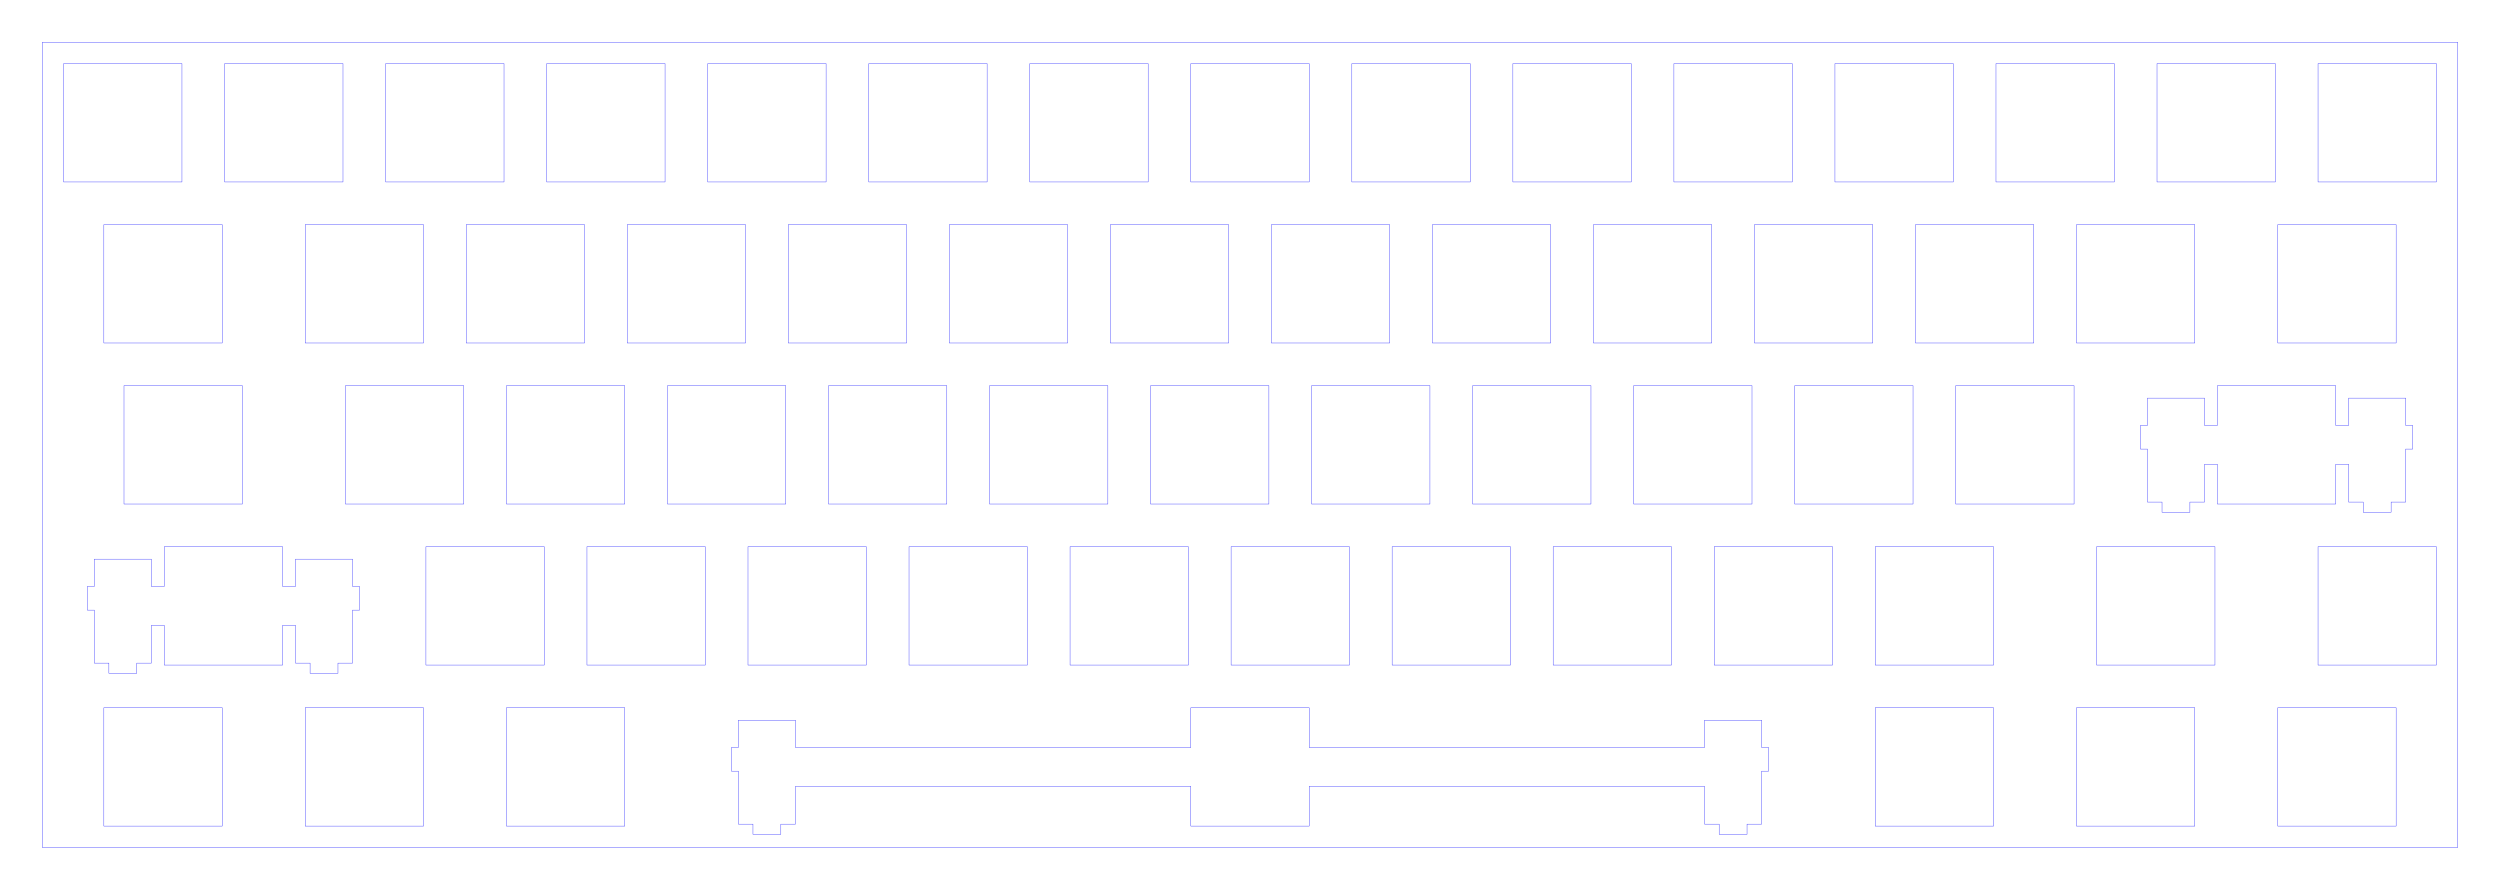 <?xml version="1.0"?>
<!-- Generated by SVGo -->
<svg width="295.752mm" height="105.252mm"
     viewBox="0.000 0.000 295.752 105.252"
     xmlns="http://www.w3.org/2000/svg" 
     xmlns:xlink="http://www.w3.org/1999/xlink">
<polygon points="290.752,100.251 5.001,100.251 5.001,5.001 290.752,5.001" style="fill:none;stroke-width:0.01mm;stroke:blue"/>
<polygon points="140.876,83.726 140.876,88.426 94.101,88.426 94.101,85.196 87.351,85.196 87.351,88.426 86.526,88.426 86.526,91.226 87.351,91.226 87.351,97.495 89.076,97.495 89.076,98.696 92.376,98.696 92.376,97.495 94.101,97.495 94.101,93.025 140.876,93.025 140.876,97.726 154.876,97.726 154.876,93.025 201.651,93.025 201.651,97.495 203.376,97.495 203.376,98.696 206.676,98.696 206.676,97.495 208.401,97.495 208.401,91.226 209.226,91.226 209.226,88.426 208.401,88.426 208.401,85.196 201.651,85.196 201.651,88.426 154.876,88.426 154.876,83.726" style="fill:none;stroke-width:0.01mm;stroke:blue"/>
<polygon points="12.288,83.726 12.288,97.726 26.288,97.726 26.288,83.726" style="fill:none;stroke-width:0.01mm;stroke:blue"/>
<polygon points="36.101,83.726 36.101,97.726 50.101,97.726 50.101,83.726" style="fill:none;stroke-width:0.01mm;stroke:blue"/>
<polygon points="59.913,83.726 59.913,97.726 73.913,97.726 73.913,83.726" style="fill:none;stroke-width:0.01mm;stroke:blue"/>
<polygon points="221.838,83.726 221.838,97.726 235.838,97.726 235.838,83.726" style="fill:none;stroke-width:0.01mm;stroke:blue"/>
<polygon points="245.651,83.726 245.651,97.726 259.650,97.726 259.650,83.726" style="fill:none;stroke-width:0.01mm;stroke:blue"/>
<polygon points="269.463,83.726 269.463,97.726 283.463,97.726 283.463,83.726" style="fill:none;stroke-width:0.01mm;stroke:blue"/>
<polygon points="19.432,64.676 19.432,69.376 17.907,69.376 17.907,66.146 11.157,66.146 11.157,69.376 10.332,69.376 10.332,72.176 11.157,72.176 11.157,78.446 12.882,78.446 12.882,79.646 16.182,79.646 16.182,78.446 17.907,78.446 17.907,73.976 19.432,73.976 19.432,78.676 33.432,78.676 33.432,73.976 34.957,73.976 34.957,78.446 36.682,78.446 36.682,79.646 39.982,79.646 39.982,78.446 41.707,78.446 41.707,72.176 42.532,72.176 42.532,69.376 41.707,69.376 41.707,66.146 34.957,66.146 34.957,69.376 33.432,69.376 33.432,64.676" style="fill:none;stroke-width:0.01mm;stroke:blue"/>
<polygon points="50.388,64.676 50.388,78.676 64.388,78.676 64.388,64.676" style="fill:none;stroke-width:0.01mm;stroke:blue"/>
<polygon points="69.438,64.676 69.438,78.676 83.438,78.676 83.438,64.676" style="fill:none;stroke-width:0.01mm;stroke:blue"/>
<polygon points="88.488,64.676 88.488,78.676 102.488,78.676 102.488,64.676" style="fill:none;stroke-width:0.01mm;stroke:blue"/>
<polygon points="107.538,64.676 107.538,78.676 121.538,78.676 121.538,64.676" style="fill:none;stroke-width:0.01mm;stroke:blue"/>
<polygon points="126.588,64.676 126.588,78.676 140.588,78.676 140.588,64.676" style="fill:none;stroke-width:0.01mm;stroke:blue"/>
<polygon points="145.638,64.676 145.638,78.676 159.638,78.676 159.638,64.676" style="fill:none;stroke-width:0.01mm;stroke:blue"/>
<polygon points="164.688,64.676 164.688,78.676 178.688,78.676 178.688,64.676" style="fill:none;stroke-width:0.01mm;stroke:blue"/>
<polygon points="183.738,64.676 183.738,78.676 197.738,78.676 197.738,64.676" style="fill:none;stroke-width:0.01mm;stroke:blue"/>
<polygon points="202.788,64.676 202.788,78.676 216.788,78.676 216.788,64.676" style="fill:none;stroke-width:0.01mm;stroke:blue"/>
<polygon points="221.838,64.676 221.838,78.676 235.838,78.676 235.838,64.676" style="fill:none;stroke-width:0.01mm;stroke:blue"/>
<polygon points="248.032,64.676 248.032,78.676 262.032,78.676 262.032,64.676" style="fill:none;stroke-width:0.01mm;stroke:blue"/>
<polygon points="274.226,64.676 274.226,78.676 288.226,78.676 288.226,64.676" style="fill:none;stroke-width:0.01mm;stroke:blue"/>
<polygon points="262.319,45.626 262.319,50.326 260.794,50.326 260.794,47.096 254.044,47.096 254.044,50.326 253.219,50.326 253.219,53.126 254.044,53.126 254.044,59.395 255.769,59.395 255.769,60.596 259.068,60.596 259.068,59.395 260.794,59.395 260.794,54.926 262.319,54.926 262.319,59.626 276.319,59.626 276.319,54.926 277.844,54.926 277.844,59.395 279.569,59.395 279.569,60.596 282.869,60.596 282.869,59.395 284.594,59.395 284.594,53.126 285.419,53.126 285.419,50.326 284.594,50.326 284.594,47.096 277.844,47.096 277.844,50.326 276.319,50.326 276.319,45.626" style="fill:none;stroke-width:0.01mm;stroke:blue"/>
<polygon points="14.669,45.626 14.669,59.626 28.669,59.626 28.669,45.626" style="fill:none;stroke-width:0.01mm;stroke:blue"/>
<polygon points="40.863,45.626 40.863,59.626 54.863,59.626 54.863,45.626" style="fill:none;stroke-width:0.01mm;stroke:blue"/>
<polygon points="59.913,45.626 59.913,59.626 73.913,59.626 73.913,45.626" style="fill:none;stroke-width:0.01mm;stroke:blue"/>
<polygon points="78.963,45.626 78.963,59.626 92.963,59.626 92.963,45.626" style="fill:none;stroke-width:0.01mm;stroke:blue"/>
<polygon points="98.013,45.626 98.013,59.626 112.013,59.626 112.013,45.626" style="fill:none;stroke-width:0.01mm;stroke:blue"/>
<polygon points="117.063,45.626 117.063,59.626 131.063,59.626 131.063,45.626" style="fill:none;stroke-width:0.01mm;stroke:blue"/>
<polygon points="136.113,45.626 136.113,59.626 150.113,59.626 150.113,45.626" style="fill:none;stroke-width:0.01mm;stroke:blue"/>
<polygon points="155.163,45.626 155.163,59.626 169.163,59.626 169.163,45.626" style="fill:none;stroke-width:0.01mm;stroke:blue"/>
<polygon points="174.213,45.626 174.213,59.626 188.213,59.626 188.213,45.626" style="fill:none;stroke-width:0.01mm;stroke:blue"/>
<polygon points="193.263,45.626 193.263,59.626 207.263,59.626 207.263,45.626" style="fill:none;stroke-width:0.01mm;stroke:blue"/>
<polygon points="212.313,45.626 212.313,59.626 226.313,59.626 226.313,45.626" style="fill:none;stroke-width:0.01mm;stroke:blue"/>
<polygon points="231.363,45.626 231.363,59.626 245.363,59.626 245.363,45.626" style="fill:none;stroke-width:0.01mm;stroke:blue"/>
<polygon points="12.288,26.576 12.288,40.576 26.288,40.576 26.288,26.576" style="fill:none;stroke-width:0.01mm;stroke:blue"/>
<polygon points="36.101,26.576 36.101,40.576 50.101,40.576 50.101,26.576" style="fill:none;stroke-width:0.01mm;stroke:blue"/>
<polygon points="55.151,26.576 55.151,40.576 69.151,40.576 69.151,26.576" style="fill:none;stroke-width:0.01mm;stroke:blue"/>
<polygon points="74.201,26.576 74.201,40.576 88.201,40.576 88.201,26.576" style="fill:none;stroke-width:0.01mm;stroke:blue"/>
<polygon points="93.251,26.576 93.251,40.576 107.251,40.576 107.251,26.576" style="fill:none;stroke-width:0.01mm;stroke:blue"/>
<polygon points="112.301,26.576 112.301,40.576 126.301,40.576 126.301,26.576" style="fill:none;stroke-width:0.01mm;stroke:blue"/>
<polygon points="131.351,26.576 131.351,40.576 145.351,40.576 145.351,26.576" style="fill:none;stroke-width:0.01mm;stroke:blue"/>
<polygon points="150.401,26.576 150.401,40.576 164.401,40.576 164.401,26.576" style="fill:none;stroke-width:0.01mm;stroke:blue"/>
<polygon points="169.451,26.576 169.451,40.576 183.451,40.576 183.451,26.576" style="fill:none;stroke-width:0.01mm;stroke:blue"/>
<polygon points="188.501,26.576 188.501,40.576 202.501,40.576 202.501,26.576" style="fill:none;stroke-width:0.01mm;stroke:blue"/>
<polygon points="207.551,26.576 207.551,40.576 221.551,40.576 221.551,26.576" style="fill:none;stroke-width:0.01mm;stroke:blue"/>
<polygon points="226.601,26.576 226.601,40.576 240.601,40.576 240.601,26.576" style="fill:none;stroke-width:0.01mm;stroke:blue"/>
<polygon points="245.651,26.576 245.651,40.576 259.650,40.576 259.650,26.576" style="fill:none;stroke-width:0.01mm;stroke:blue"/>
<polygon points="269.463,26.576 269.463,40.576 283.463,40.576 283.463,26.576" style="fill:none;stroke-width:0.01mm;stroke:blue"/>
<polygon points="7.526,7.526 7.526,21.526 21.526,21.526 21.526,7.526" style="fill:none;stroke-width:0.01mm;stroke:blue"/>
<polygon points="26.576,7.526 26.576,21.526 40.576,21.526 40.576,7.526" style="fill:none;stroke-width:0.01mm;stroke:blue"/>
<polygon points="45.626,7.526 45.626,21.526 59.626,21.526 59.626,7.526" style="fill:none;stroke-width:0.01mm;stroke:blue"/>
<polygon points="64.676,7.526 64.676,21.526 78.676,21.526 78.676,7.526" style="fill:none;stroke-width:0.01mm;stroke:blue"/>
<polygon points="83.726,7.526 83.726,21.526 97.726,21.526 97.726,7.526" style="fill:none;stroke-width:0.01mm;stroke:blue"/>
<polygon points="102.775,7.526 102.775,21.526 116.775,21.526 116.775,7.526" style="fill:none;stroke-width:0.01mm;stroke:blue"/>
<polygon points="121.825,7.526 121.825,21.526 135.826,21.526 135.826,7.526" style="fill:none;stroke-width:0.01mm;stroke:blue"/>
<polygon points="140.876,7.526 140.876,21.526 154.876,21.526 154.876,7.526" style="fill:none;stroke-width:0.01mm;stroke:blue"/>
<polygon points="159.926,7.526 159.926,21.526 173.926,21.526 173.926,7.526" style="fill:none;stroke-width:0.01mm;stroke:blue"/>
<polygon points="178.976,7.526 178.976,21.526 192.976,21.526 192.976,7.526" style="fill:none;stroke-width:0.01mm;stroke:blue"/>
<polygon points="198.026,7.526 198.026,21.526 212.026,21.526 212.026,7.526" style="fill:none;stroke-width:0.01mm;stroke:blue"/>
<polygon points="217.076,7.526 217.076,21.526 231.076,21.526 231.076,7.526" style="fill:none;stroke-width:0.01mm;stroke:blue"/>
<polygon points="236.126,7.526 236.126,21.526 250.126,21.526 250.126,7.526" style="fill:none;stroke-width:0.01mm;stroke:blue"/>
<polygon points="255.176,7.526 255.176,21.526 269.176,21.526 269.176,7.526" style="fill:none;stroke-width:0.01mm;stroke:blue"/>
<polygon points="274.226,7.526 274.226,21.526 288.226,21.526 288.226,7.526" style="fill:none;stroke-width:0.01mm;stroke:blue"/>
</svg>
